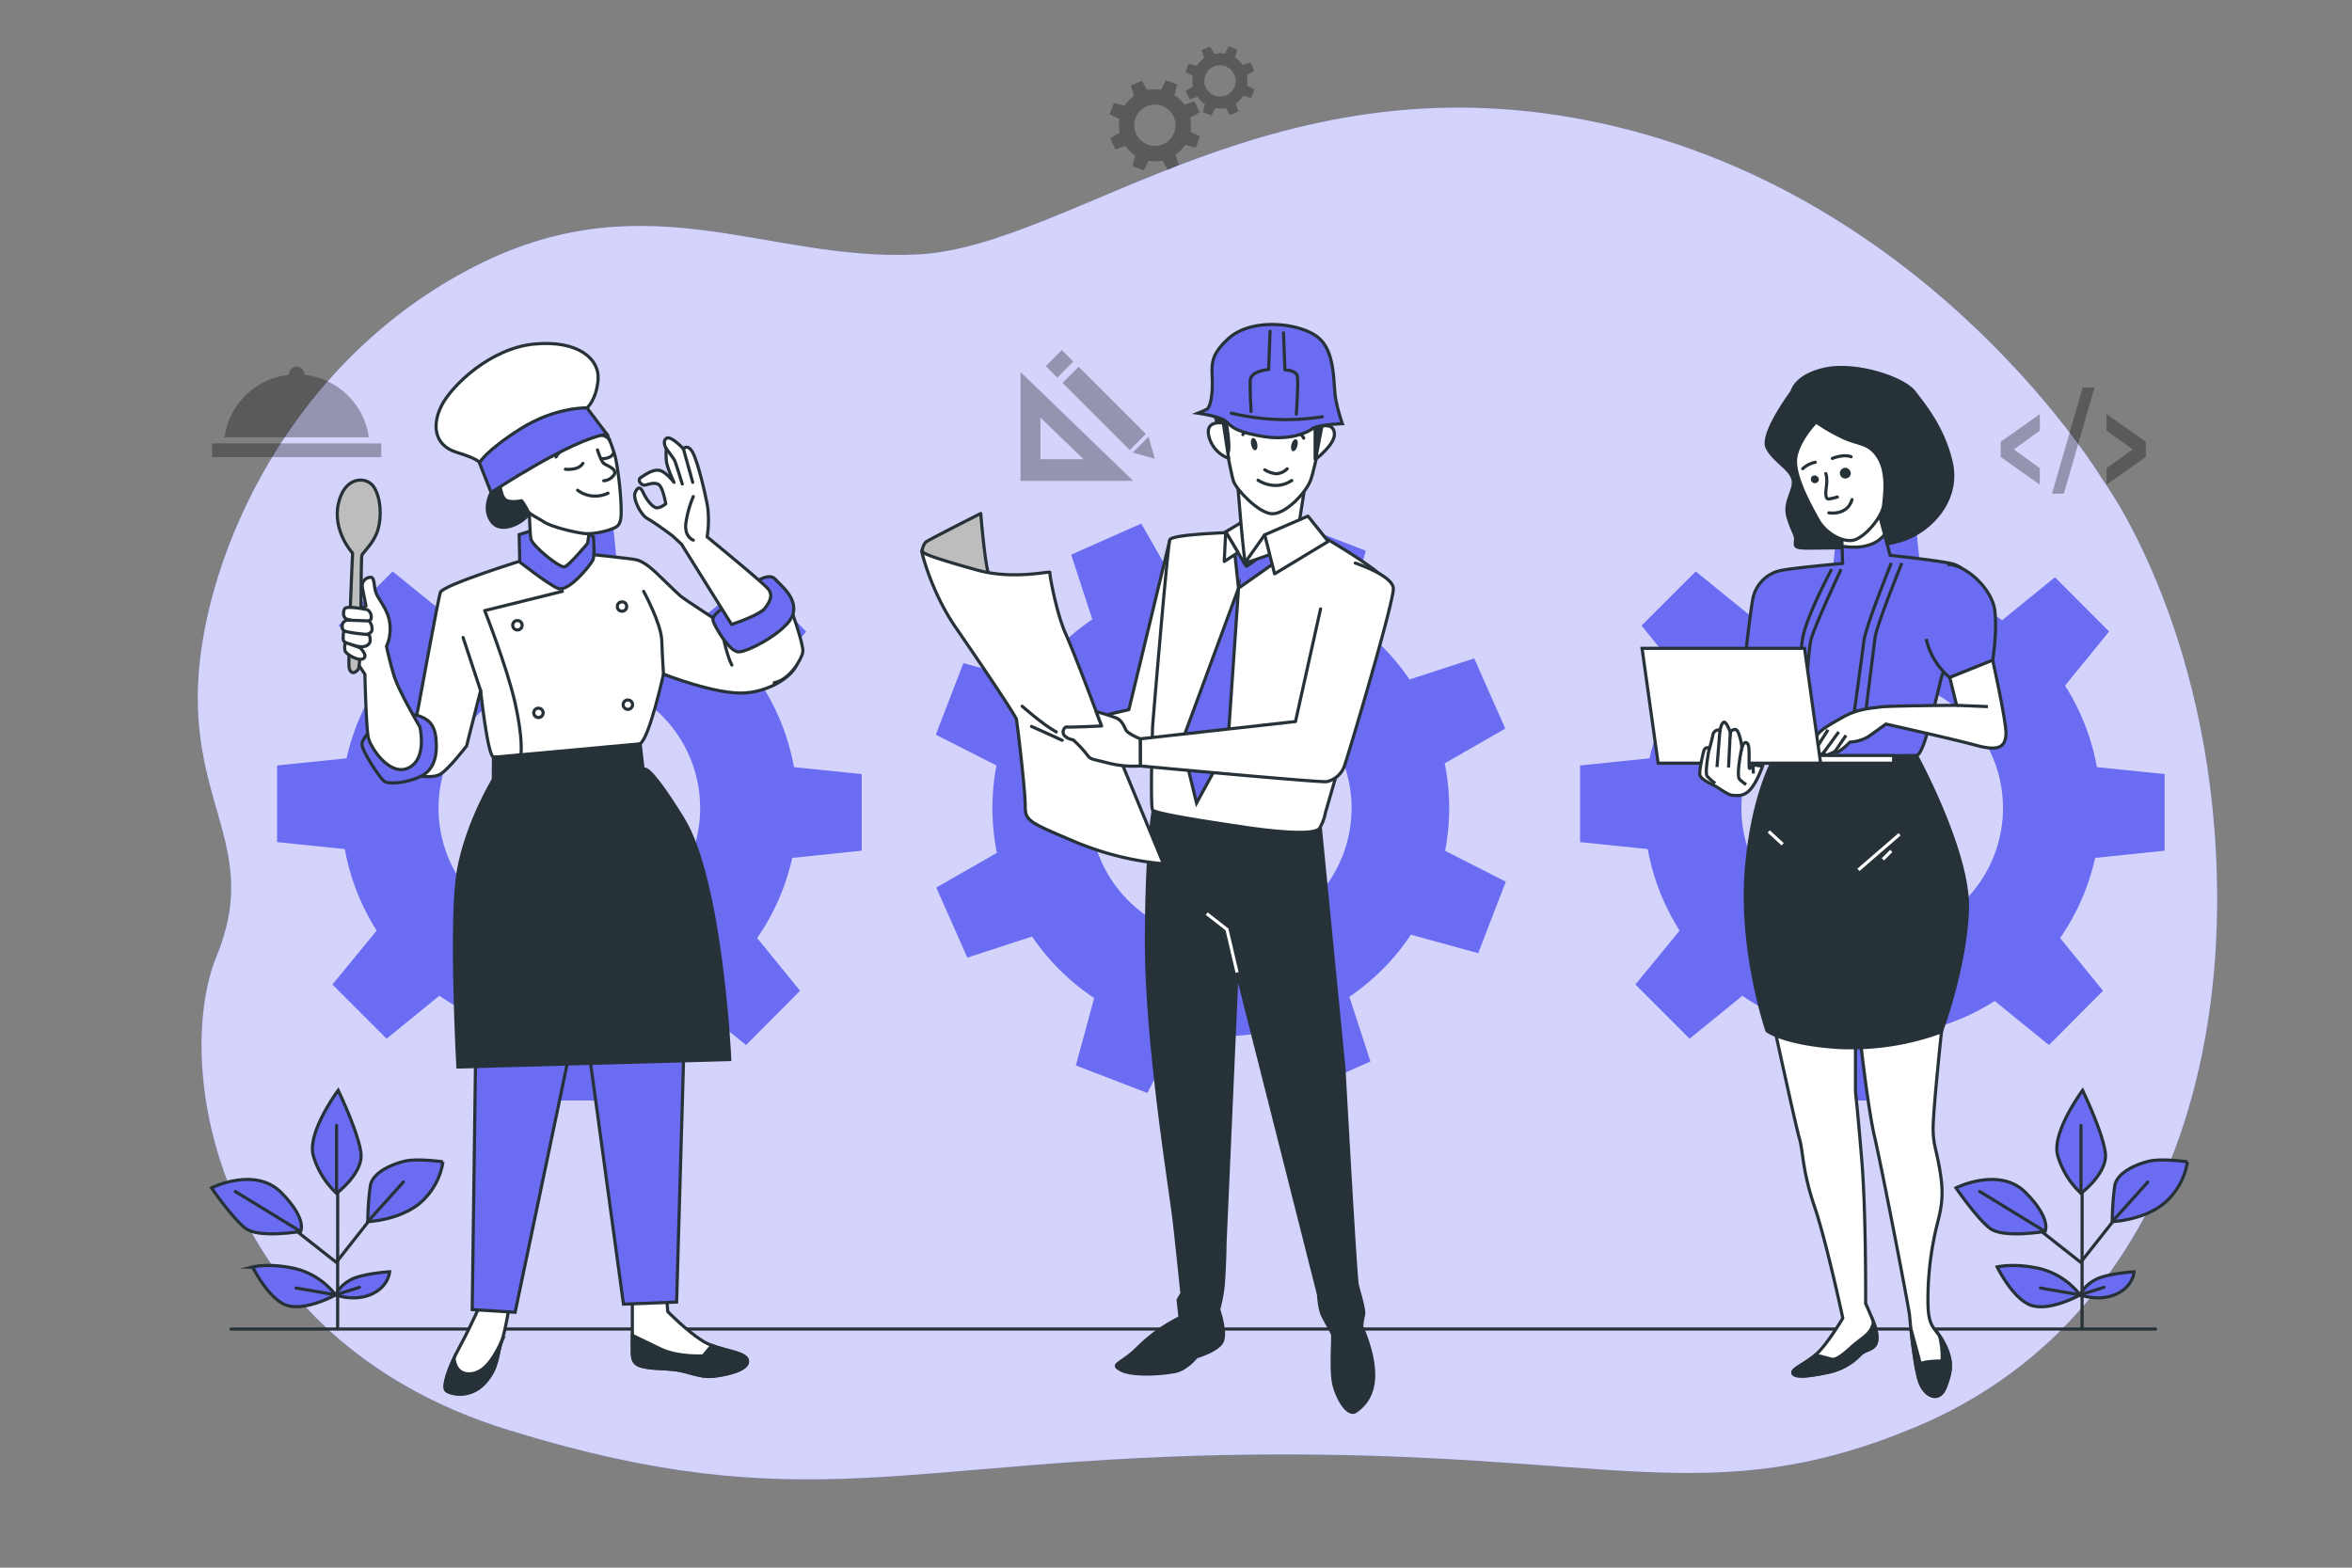 <svg xmlns="http://www.w3.org/2000/svg" viewBox="0 0 750 500"><rect x="0" y="0" width="750" height="500" fill="#808080" stroke="none"/><g id="freepik--background-simple--inject-76"><path d="M670.66,153.28S616.77,63.12,511.91,39.61,342.5,78.46,292.9,81.13s-88.69-25.85-146.5,6.49S64.08,181.7,63.1,219.91,82.7,271.85,69,305.17s-2,121.51,93.1,150.91,126.41,8.82,239.1,7.84,144.05,18.62,209.71-8.82,98-95.05,96-175.41S670.66,153.28,670.66,153.28Z" style="fill:#6A6CF1"></path><path d="M670.66,153.28S616.77,63.12,511.91,39.61,342.5,78.46,292.9,81.13s-88.69-25.85-146.5,6.49S64.08,181.7,63.1,219.91,82.7,271.85,69,305.17s-2,121.51,93.1,150.91,126.41,8.82,239.1,7.84,144.05,18.62,209.71-8.82,98-95.05,96-175.41S670.66,153.28,670.66,153.28Z" style="fill:#fff;opacity:0.7"></path></g><g id="freepik--Floor--inject-76"><line x1="73.68" y1="423.88" x2="687.34" y2="423.88" style="fill:none;stroke:#263238;stroke-linecap:round;stroke-linejoin:round"></line></g><g id="freepik--gears-4--inject-76"><g style="opacity:0.3"><path d="M381.3,47.11l1.35-3.61L379.58,42a11.67,11.67,0,0,0-.07-4.41l3-1.77-1.6-3.51-3.25,1.09a11.25,11.25,0,0,0-3.16-3.06l.89-3.4-3.62-1.35-1.52,3.07a11.22,11.22,0,0,0-4.4.07l-1.78-3-3.51,1.6,1.1,3.25a11.38,11.38,0,0,0-3.06,3.16l-3.4-.89-1.35,3.62L357,37.93a11.41,11.41,0,0,0,.06,4.4l-3,1.78,1.6,3.51,3.25-1.1A11.41,11.41,0,0,0,362,49.59L361.1,53l3.62,1.35,1.52-3.07a11.62,11.62,0,0,0,4.4-.07l1.78,3,3.51-1.6-1.1-3.25a11.42,11.42,0,0,0,3.07-3.16Zm-15.34-1a6.58,6.58,0,1,1,8.47-3.86A6.58,6.58,0,0,1,366,46.12Z"></path><path d="M399,31.25l1-2.77-2.35-1.17a8.87,8.87,0,0,0-.05-3.37L400,22.58l-1.23-2.7-2.48.84a8.89,8.89,0,0,0-2.43-2.34l.68-2.61-2.77-1-1.16,2.36a8.73,8.73,0,0,0-3.38.05l-1.36-2.32L383.17,16l.84,2.49A8.88,8.88,0,0,0,381.66,21l-2.61-.68L378,23l2.35,1.17a8.67,8.67,0,0,0,.06,3.37L378.1,29l1.23,2.69,2.49-.84a8.57,8.57,0,0,0,2.42,2.34l-.68,2.61,2.77,1,1.16-2.36a8.73,8.73,0,0,0,3.38,0l1.36,2.32,2.69-1.22L394.08,33a8.74,8.74,0,0,0,2.35-2.42Zm-11.76-.76a5,5,0,1,1,6.49-3A5,5,0,0,1,387.28,30.49Z"></path></g></g><g id="freepik--gear-3--inject-76"><path d="M690.24,271.32V246.88l-21.58-2.21a72.47,72.47,0,0,0-10.17-26l14.06-17.27-17.28-17.29-16.83,13.7a72.53,72.53,0,0,0-25.55-11.18l-2.27-22.15H586.18L584,186.1a72.45,72.45,0,0,0-26,10.16l-17.27-14-17.28,17.28,13.69,16.83A72.35,72.35,0,0,0,526,241.87l-22.15,2.27v24.44l21.58,2.22a72.42,72.42,0,0,0,10.17,26L521.5,314l17.28,17.28,16.83-13.7a72.53,72.53,0,0,0,25.55,11.18L583.43,351h24.44l2.22-21.59a72.27,72.27,0,0,0,26-10.16l17.27,14.06L670.61,316l-13.69-16.82a72.51,72.51,0,0,0,11.17-25.55ZM597,299.44a41.71,41.71,0,1,1,41.71-41.71A41.7,41.7,0,0,1,597,299.44Z" style="fill:#6A6CF1"></path></g><g id="freepik--gear-2--inject-76"><path d="M435.51,175.65l-22.81-8.8-9.83,19.35a72.27,72.27,0,0,0-27.89.14L363.92,167l-22.34,9.9,6.73,20.63a72.63,72.63,0,0,0-19.63,19.82l-21.48-5.85-8.79,22.81,19.34,9.83a72.41,72.41,0,0,0,.14,27.88l-19.33,11.06,9.91,22.35,20.63-6.73a72.41,72.41,0,0,0,19.81,19.62l-5.84,21.49,22.8,8.79,9.83-19.34a72.46,72.46,0,0,0,27.89-.15l11.06,19.34L437,338.55l-6.72-20.63a72.31,72.31,0,0,0,19.62-19.82L471.37,304l8.8-22.8-19.35-9.84a72.22,72.22,0,0,0-.14-27.88L480,232.37,470.1,210l-20.63,6.72a72.41,72.41,0,0,0-19.81-19.62Zm-7.31,97.09a41.71,41.71,0,1,1-23.91-53.92A41.72,41.72,0,0,1,428.2,272.74Z" style="fill:#6A6CF1"></path></g><g id="freepik--gear-1--inject-76"><path d="M274.77,271.32V246.88l-21.59-2.21a72.47,72.47,0,0,0-10.17-26l14.06-17.27-17.28-17.29L223,197.84a72.37,72.37,0,0,0-25.55-11.18l-2.27-22.15H170.7l-2.22,21.59a72.41,72.41,0,0,0-26,10.16l-17.28-14L108,199.49l13.7,16.83a72.37,72.37,0,0,0-11.18,25.55l-22.15,2.27v24.44l21.59,2.22a72.22,72.22,0,0,0,10.16,26L106,314l17.28,17.28,16.83-13.7a72.53,72.53,0,0,0,25.55,11.18L168,351H192.4l2.21-21.59a72.27,72.27,0,0,0,26-10.16l17.27,14.06L255.13,316l-13.69-16.82a72.53,72.53,0,0,0,11.18-25.55Zm-93.22,28.12a41.71,41.71,0,1,1,41.71-41.71A41.7,41.7,0,0,1,181.55,299.44Z" style="fill:#6A6CF1"></path></g><g id="freepik--icon-3--inject-76"><g style="opacity:0.3"><path d="M650.41,154.55,638,145.77v-4.89l12.46-8.78v5.23l-8.28,6,8.28,6Z"></path><path d="M654.34,157.44l9.79-33.87h3.76l-9.78,33.87Z"></path><path d="M671.74,154.55v-5.22l8.36-6-8.36-6V132.1l12.5,8.78v4.89Z"></path></g></g><g id="freepik--icon-2--inject-76"><path d="M325.42,118.65v34.72h35.94Zm6.35,14.54,13.74,13.27H331.77Z" style="opacity:0.3"></path><g style="opacity:0.3"><rect x="348.48" y="115.12" width="7.24" height="30.29" transform="translate(11.02 287.12) rotate(-45)"></rect><rect x="334.25" y="113.44" width="7.24" height="5.19" transform="translate(16.91 272.9) rotate(-45)"></rect><polygon points="368.24 146.33 366.24 139.3 361.2 144.34 368.24 146.33"></polygon></g></g><g id="freepik--icon-1--inject-76"><g style="opacity:0.3"><rect x="67.65" y="141.42" width="53.92" height="4.39"></rect><path d="M97.05,119.56s0-.09,0-.14a2.45,2.45,0,0,0-4.9,0,.68.68,0,0,0,0,.14,23.2,23.2,0,0,0-20.55,19.92h46A23.18,23.18,0,0,0,97.05,119.56Z"></path></g></g><g id="freepik--Plants--inject-76"><line x1="663.92" y1="423.82" x2="663.95" y2="372.77" style="fill:none;stroke:#263238;stroke-linecap:round;stroke-linejoin:round"></line><polyline points="641.01 384.9 663.49 402.61 679.24 382.63" style="fill:none;stroke:#263238;stroke-linecap:round;stroke-linejoin:round"></polyline><path d="M663.58,380.59a26.67,26.67,0,0,1-7.42-12c-2.06-7.4,7.94-20.84,7.94-20.84s6.57,13.65,7.26,20.09S663.58,380.59,663.58,380.59Z" style="fill:#6A6CF1;stroke:#263238;stroke-linecap:round;stroke-miterlimit:10"></path><path d="M673.55,389.62a87.6,87.6,0,0,1,.81-11.5c.77-4.11,6.59-6.71,10.81-7.74s12.35.18,12.35.18a21.85,21.85,0,0,1-7.58,13.36C683.26,389.26,673.55,389.62,673.55,389.62Z" style="fill:#6A6CF1;stroke:#263238;stroke-linecap:round;stroke-miterlimit:10"></path><path d="M652.11,392.76s2.24-3.89-6.15-12.38-22.25-1.51-22.25-1.51,6.69,9.75,10.89,12.94S652.11,392.76,652.11,392.76Z" style="fill:#6A6CF1;stroke:#263238;stroke-linecap:round;stroke-miterlimit:10"></path><path d="M663.28,413a23.21,23.21,0,0,0-12.93-8.41c-8.32-1.85-13.5-.51-13.5-.51s5.31,10.91,11.42,12.42S663.28,413,663.28,413Z" style="fill:#6A6CF1;stroke:#263238;stroke-linecap:round;stroke-miterlimit:10"></path><path d="M663.28,413a11.07,11.07,0,0,1,4.46-4.61c3.5-2.2,12.78-2.77,12.78-2.77s-.23,4.64-5.74,7.14S663.28,413,663.28,413Z" style="fill:#6A6CF1;stroke:#263238;stroke-linecap:round;stroke-miterlimit:10"></path><line x1="652.11" y1="392.76" x2="631.29" y2="380.02" style="fill:none;stroke:#263238;stroke-linecap:round;stroke-miterlimit:10"></line><line x1="663.58" y1="380.59" x2="663.58" y2="358.93" style="fill:none;stroke:#263238;stroke-linecap:round;stroke-miterlimit:10"></line><line x1="673.55" y1="389.62" x2="684.88" y2="377.01" style="fill:none;stroke:#263238;stroke-linecap:round;stroke-miterlimit:10"></line><polyline points="650.66 410.8 663.28 412.99 670.89 410.58" style="fill:none;stroke:#263238;stroke-linecap:round;stroke-miterlimit:10"></polyline><line x1="107.66" y1="423.82" x2="107.69" y2="372.77" style="fill:none;stroke:#263238;stroke-linecap:round;stroke-linejoin:round"></line><polyline points="84.74 384.9 107.23 402.61 122.97 382.63" style="fill:none;stroke:#263238;stroke-linecap:round;stroke-linejoin:round"></polyline><path d="M107.32,380.59a26.67,26.67,0,0,1-7.42-12c-2.06-7.4,7.94-20.84,7.94-20.84s6.56,13.65,7.26,20.09S107.32,380.59,107.32,380.59Z" style="fill:#6A6CF1;stroke:#263238;stroke-linecap:round;stroke-miterlimit:10"></path><path d="M117.29,389.62a85.78,85.78,0,0,1,.81-11.5c.76-4.11,6.58-6.71,10.81-7.74s12.34.18,12.34.18a21.8,21.8,0,0,1-7.57,13.36C127,389.26,117.29,389.62,117.29,389.62Z" style="fill:#6A6CF1;stroke:#263238;stroke-linecap:round;stroke-miterlimit:10"></path><path d="M95.85,392.76s2.24-3.89-6.15-12.38-22.26-1.51-22.26-1.51,6.7,9.75,10.9,12.94S95.85,392.76,95.85,392.76Z" style="fill:#6A6CF1;stroke:#263238;stroke-linecap:round;stroke-miterlimit:10"></path><path d="M107,413a23.26,23.26,0,0,0-12.93-8.41c-8.33-1.85-13.51-.51-13.51-.51S85.9,415,92,416.48,107,413,107,413Z" style="fill:#6A6CF1;stroke:#263238;stroke-linecap:round;stroke-miterlimit:10"></path><path d="M107,413a11.07,11.07,0,0,1,4.46-4.61c3.49-2.2,12.78-2.77,12.78-2.77s-.24,4.64-5.74,7.14S107,413,107,413Z" style="fill:#6A6CF1;stroke:#263238;stroke-linecap:round;stroke-miterlimit:10"></path><line x1="95.85" y1="392.76" x2="75.03" y2="380.02" style="fill:none;stroke:#263238;stroke-linecap:round;stroke-miterlimit:10"></line><line x1="107.32" y1="380.59" x2="107.32" y2="358.93" style="fill:none;stroke:#263238;stroke-linecap:round;stroke-miterlimit:10"></line><line x1="117.29" y1="389.62" x2="128.61" y2="377.01" style="fill:none;stroke:#263238;stroke-linecap:round;stroke-miterlimit:10"></line><polyline points="94.39 410.8 107.02 412.99 114.62 410.58" style="fill:none;stroke:#263238;stroke-linecap:round;stroke-miterlimit:10"></polyline></g><g id="freepik--character-3--inject-76"><path d="M571.43,124.89s-10.11,13.53-7.93,17.9,7.25,6.43,8.21,10-3.15,7-1.51,12.31,2.6,5.47,2.33,7.52-.14,2.32,7,2.18,21.6.41,29.94-3.69,15.17-13.12,12.71-23.78-8.47-18.05-11.89-22.42-18.46-9.3-28.16-7.25S571.43,124.89,571.43,124.89Z" style="fill:#263238;stroke:#263238;stroke-miterlimit:10"></path><path d="M565.07,324.33s7.46,34.45,8.71,38.72.88,10.12,4.79,21.66,9.06,35.7,9.06,35.7-5,8.53-8.7,11.72-8,4.62-7.11,6,5.86.71,11.55-.53a19.46,19.46,0,0,0,9.94-5.69c1.6-1.42,3.2-1.24,4.44-2.66s.89-4.44-.35-7.64-2.49-5.86-2.49-5.86.18-28.77-1.24-45.82-2-21.66-2-21.66V330.19Z" style="fill:#fff;stroke:#263238;stroke-miterlimit:10"></path><path d="M589.76,430.18c-4.26,3.91-5.51,3.37-5.51,3.37l-5.32-1.42c-3.73,3.2-8,4.62-7.11,6s5.86.71,11.55-.53a19.46,19.46,0,0,0,9.94-5.69c1.6-1.42,3.2-1.24,4.44-2.66s.89-4.44-.35-7.64C596.69,425.74,594,426.27,589.76,430.18Z" style="fill:#263238;stroke:#263238;stroke-miterlimit:10"></path><path d="M593.13,330.9s2.49,22.56,4.62,31.61,11,54.7,11.19,57.19,1.42,15.1,3,20.42,6.39,7.46,8.35,2.31,2.48-8.17-.36-13.85-5.15-4.44-5.15-13.67a98.85,98.85,0,0,1,2-20.25c1.07-5.86,3.38-10.3,2.14-19.18s-2.49-9.77-2.49-15.63,2.66-30.73,2.66-30.73l-.35-5.15S600.24,330.72,593.13,330.9Z" style="fill:#fff;stroke:#263238;stroke-miterlimit:10"></path><path d="M620,428.58a20.89,20.89,0,0,0-1.48-2.51c.12.63.25,1.33.42,2.16a27.44,27.44,0,0,1,.35,5.86c-5.68,0-6.92.88-6.92.88l-3-11.08c.52,4.89,1.48,12.42,2.62,16.23,1.6,5.33,6.39,7.46,8.35,2.31S622.79,434.26,620,428.58Z" style="fill:#263238;stroke:#263238;stroke-miterlimit:10"></path><path d="M567,239.61s-8,11.55-10.13,37.66,6.58,51.5,6.58,51.5,5.5,4.26,23.08,5.33a83,83,0,0,0,32.5-5s7.82-20.95,8.35-39.25-16.52-49.37-16.52-49.37Z" style="fill:#263238;stroke:#263238;stroke-miterlimit:10"></path><path d="M587.29,171.09l.28,8.62s-15.18,1.36-19.42,2.18a11.45,11.45,0,0,0-9.29,9.57c-1,5.61-2.74,21.74-2.74,22.7s-2.19,14.63-2.19,14.63l13.68,2.05s-1.92,8.75-.55,10.25,37.73-.14,41.29-.14,3.28.41,4.78-2.87,6-22.28,6-22.28,8.33-19.69,8.75-26.52-2.19-8.34-4.79-9.3-20.37-2.87-20.37-2.87l-3.55-13.26S589.34,170.68,587.29,171.09Z" style="fill:#6A6CF1;stroke:#263238;stroke-miterlimit:10"></path><path d="M584.08,181.54s-8,14.74-9.24,22-.89,20.25-.89,20.25" style="fill:none;stroke:#263238;stroke-miterlimit:10"></path><path d="M587.1,181.54s-9.06,19.18-9.77,23.09-2.13,23.8-2.13,23.8" style="fill:none;stroke:#263238;stroke-miterlimit:10"></path><path d="M603.08,179.59s-8.17,20.24-8.7,24.68-4.27,31.26-4.27,31.26" style="fill:none;stroke:#263238;stroke-miterlimit:10"></path><path d="M606.45,179.59s-8,19.71-8.52,23.62S594.2,233,594.2,233" style="fill:none;stroke:#263238;stroke-miterlimit:10"></path><path d="M587.39,174.22c3.26.53,10,.92,13.57-3.76l-1.77-6.61s-9.85,6.83-11.9,7.24Z" style="fill:#fff;stroke:#263238;stroke-miterlimit:10"></path><path d="M579.09,134.59s-5.47,5.61-6.43,11.21,4.65,15.59,7.11,20,8.34,7.66,11.9,6.29,8.61-7.38,9-11.21,1.23-10.66-1.91-15.31-6.16-3.56-11.62-6.29A60.12,60.12,0,0,1,579.09,134.59Z" style="fill:#fff;stroke:#263238;stroke-linecap:round;stroke-linejoin:round"></path><path d="M582.2,151.05s.59,1.23.18,4.23,0,3.87.72,3.87a17.69,17.69,0,0,0,2.79-.63" style="fill:none;stroke:#263238;stroke-linecap:round;stroke-linejoin:round"></path><path d="M583.19,163.57s5.88,1,7.38-4.23" style="fill:none;stroke:#263238;stroke-linecap:round;stroke-linejoin:round"></path><path d="M574.85,149.49a8.26,8.26,0,0,1,4-2.05" style="fill:none;stroke:#263238;stroke-linecap:round;stroke-linejoin:round"></path><path d="M584.28,146.21s3.56-1.5,6-.54" style="fill:none;stroke:#263238;stroke-linecap:round;stroke-linejoin:round"></path><path d="M580,152.75a1.28,1.28,0,1,1-1.74-1.1A1.49,1.49,0,0,1,580,152.75Z" style="fill:#263238"></path><path d="M590,150.29a1.49,1.49,0,0,1-.57,2,1.71,1.71,0,1,1,.57-2Z" style="fill:#263238"></path><path d="M620.92,180c5.88,0,14.36,7.79,15.18,14.76s-.69,15.86-.69,15.86l-13.67,5.47a22.24,22.24,0,0,1-7.52-12.3" style="fill:#6A6CF1;stroke:#263238;stroke-miterlimit:10"></path><path d="M621.74,216.07l2.19,8.89s-22,.13-24.47.54-6.84.41-11.89,3.29-7.52,4.1-9.16,7.24-2.19,4.24-1.37,4.38a2.13,2.13,0,0,0,1.5-.41s.41,1.23,1.37.95a4.19,4.19,0,0,0,1.64-.95s.14,1.09,1.37.68a13.14,13.14,0,0,0,2.18-1s-.13.69,1.23,0a18.85,18.85,0,0,0,3.56-3,12.84,12.84,0,0,0,5.74-1.65c2.19-1.5,5.74-4.1,5.74-4.1s21.47,4.79,29,6.84,9,0,9.29-3.42-4.24-23.79-4.24-23.79Z" style="fill:#fff;stroke:#263238;stroke-miterlimit:10"></path><line x1="623.93" y1="224.96" x2="633.91" y2="225.37" style="fill:none;stroke:#263238;stroke-miterlimit:10"></line><line x1="588.66" y1="234.53" x2="585.1" y2="239.72" style="fill:none;stroke:#263238;stroke-miterlimit:10"></line><line x1="586.33" y1="233.43" x2="581.55" y2="240" style="fill:none;stroke:#263238;stroke-miterlimit:10"></line><path d="M582.92,232.75s-3.83,5.88-4.38,7.25" style="fill:none;stroke:#263238;stroke-miterlimit:10"></path><rect x="579.91" y="240.95" width="23.92" height="2.46" style="fill:#fff;stroke:#263238;stroke-miterlimit:10"></rect><polygon points="580.56 243.41 528.74 243.41 523.62 206.78 575.43 206.78 580.56 243.41" style="fill:#fff;stroke:#263238;stroke-miterlimit:10"></polygon><path d="M543.27,239.59s-1.5,6-1.23,7.52,3.83,3,5.06,3.69,4.1,2.87,5.47,2.87,3.28.54,5.47-1.78,4-7.52,4-7.52l-3-.41s-1.13,1.54-1.22,1c-.25-1.65.26-6.88-.55-7.79-1.1-1.23-1.78,1.23-1.78,1.23s-.82-5.88-2.19-5.75-1.5,1-1.5,1-1.37-3.83-2.19-3.28-1.09,2.46-1.09,2.46a1.94,1.94,0,0,0-2.33,1.64c-.41,2.05-1.09,4.24-1.09,4.24S543.82,237.81,543.27,239.59Z" style="fill:#fff;stroke:#263238;stroke-miterlimit:10"></path><path d="M545.05,238.63s-1.51,7.79-.69,8.89a13.94,13.94,0,0,0,2.6,2.32" style="fill:none;stroke:#263238;stroke-miterlimit:10"></path><line x1="548.47" y1="232.75" x2="547.51" y2="244.64" style="fill:none;stroke:#263238;stroke-miterlimit:10"></line><line x1="551.75" y1="233.57" x2="551.2" y2="244.78" style="fill:none;stroke:#263238;stroke-miterlimit:10"></line><path d="M555.44,238.36s-1.92,9.16-.69,10.25a20.86,20.86,0,0,0,2.06,1.64" style="fill:none;stroke:#263238;stroke-miterlimit:10"></path><line x1="558.99" y1="243.96" x2="559.13" y2="246.7" style="fill:none;stroke:#263238;stroke-miterlimit:10"></line><line x1="605.74" y1="266.08" x2="592.6" y2="277.44" style="fill:none;stroke:#fff;stroke-miterlimit:10"></line><line x1="603.08" y1="271.4" x2="600.42" y2="274.07" style="fill:none;stroke:#fff;stroke-miterlimit:10"></line><line x1="564.01" y1="265.19" x2="568.45" y2="269.27" style="fill:none;stroke:#fff;stroke-miterlimit:10"></line></g><g id="freepik--character-2--inject-76"><polygon points="373.05 172.15 359.97 226.34 338.7 231.23 341.54 240.84 369.58 242.26 377.46 180.97 373.05 172.15" style="fill:#fff;stroke:#263238;stroke-linecap:round;stroke-linejoin:round"></polygon><path d="M368,257.05s-2.42,11.1-2.42,43.62,7.67,78.37,8.88,89.07,2.43,22.82,2.43,22.82l-1.22,2,.61,5.66a51.52,51.52,0,0,0-13.13,9.29c-5.45,5.65-9.49,5.45-5.65,7.47s13.73,1.21,17.37.41,6.66-4.65,6.66-4.65,7.07-2,8.28-5.05-1.21-10.1-1.21-10.1a43.86,43.86,0,0,0,1.62-10.1c.4-6.46.4-10.7.4-10.7l3.84-86.65,26,102.81s.2,4.24,1.21,6.46,3,5.25,3.24,6.26-.61,11.31.4,15.76,4.44,10.5,7.07,8.68,5.86-5.25,5.65-12.32-3.83-14.74-3.83-14.74a30.65,30.65,0,0,1,.6-3.64c.41-1.62-1.41-7.07-2-9.69s-4.24-68.88-4.24-68.88l-8.08-82.4-50.69-6.06Z" style="fill:#263238;stroke:#263238;stroke-miterlimit:10"></path><polyline points="394.48 310.16 391.25 296.43 384.78 291.38" style="fill:none;stroke:#fff;stroke-miterlimit:10"></polyline><path d="M398.88,169.63s-25.05.47-25.83,2.52-5.52,59.55-5.52,59.55-.79,25.37,0,26.63,20.8,4.25,30.57,5.67,21.26,2.36,22.68.16a15.36,15.36,0,0,0,1.89-5.05s20.48-70,19.7-73.26-21-15-21-15Z" style="fill:#fff;stroke:#263238;stroke-linecap:round;stroke-linejoin:round"></path><polygon points="393.68 175.93 394.94 187.59 407.71 178.61 407.23 173.88 395.26 172.46 393.68 175.93" style="fill:#6A6CF1;stroke:#263238;stroke-miterlimit:10"></polygon><polygon points="394.94 187.59 376.83 236.74 381.55 256.12 391.48 238 394.94 187.59" style="fill:#6A6CF1;stroke:#263238;stroke-miterlimit:10"></polygon><polygon points="399.2 164.59 390.85 169.63 396.83 179.71 399.2 164.59" style="fill:#fff;stroke:#263238;stroke-linecap:round;stroke-linejoin:round"></polygon><polygon points="390.85 169.63 390.38 179.08 394.79 176.24 390.85 169.63" style="fill:#fff;stroke:#263238;stroke-linecap:round;stroke-linejoin:round"></polygon><path d="M394.61,153.47s2,26.61,2.77,27.1,16.9-13.83,16.9-13.83l1.93-12.32s-3,2.72-9,4S394.61,153.47,394.61,153.47Z" style="fill:#fff;stroke:#263238;stroke-linecap:round;stroke-linejoin:round"></path><polygon points="403.29 170.57 396.83 179.71 406.29 176.4 403.29 170.57" style="fill:#fff;stroke:#263238;stroke-linecap:round;stroke-linejoin:round"></polygon><polygon points="403.29 170.57 406.44 183.02 423.54 172.68 417.08 164.61 403.29 170.57" style="fill:#fff;stroke:#263238;stroke-linecap:round;stroke-linejoin:round"></polygon><path d="M421.1,194.2l-8,35.93-49.47,5.51v8.66s57.35,5.36,59.4,5a7.72,7.72,0,0,0,5.67-5c1.1-3,15.91-52.62,15.6-56.71s-12.13-8-12.13-8" style="fill:#fff;stroke:#263238;stroke-linecap:round;stroke-linejoin:round"></path><path d="M294,175.77s.31-2.2,1.41-3,17.33-9,17.33-9,1.26,16.07,2.68,20a39,39,0,0,0,2.05,5s-13.23-4.89-17.64-8S294,175.77,294,175.77Z" style="fill:#bdbdbd;stroke:#263238;stroke-linecap:round;stroke-linejoin:round"></path><path d="M349.57,227s-6.93-18.59-9.77-24.89-5.2-18.9-5-19.53-11.5,2.52-23.32-.79-17-5-17.48-6,2.67,12.61,10.71,24.26,19.06,28.05,19.38,29.31,2.83,22.68,2.83,27.57.95,5.2,15.76,11.5A94.9,94.9,0,0,0,371,275.5l-13.24-32-6.46-12Z" style="fill:#fff;stroke:#263238;stroke-linecap:round;stroke-linejoin:round"></path><path d="M325.94,225.24s6.77,6,10.87,8.19" style="fill:none;stroke:#263238;stroke-linecap:round;stroke-linejoin:round"></path><path d="M328.93,231.7s6.46,2.84,9.77,4.41" style="fill:none;stroke:#263238;stroke-linecap:round;stroke-linejoin:round"></path><path d="M363.59,235.64s-3.94-1.58-4.57-2.84-1.26-3-3-3.78a63.79,63.79,0,0,0-6.46-2.05l1.73,4.57s-10.08.48-11,.32-1.9,1.73-.79,2.83a4.67,4.67,0,0,0,2.68,1.26,36.61,36.61,0,0,1,4.56,4.89c1.11,1.42,1.11,1.1,6.62,2.52a32.47,32.47,0,0,0,10.24.94Z" style="fill:#fff;stroke:#263238;stroke-linecap:round;stroke-linejoin:round"></path><path d="M389.14,132.66s3.29,18.12,4.18,20.78,7.79,10,12.08,10.41,11.19-6.71,12.64-11,4.59-20.61,4.59-20.61l-33.51-2.06Z" style="fill:#fff;stroke:#263238;stroke-linecap:round;stroke-linejoin:round"></path><path d="M387.3,132l3.52,12.91c2.24.84.15-10.41.15-10.41l28.39,1.41v8.64l5.1-11.72-35.34-2.65Z" style="fill:#263238;stroke:#263238;stroke-miterlimit:10"></path><path d="M403.31,149.84a8.52,8.52,0,0,0,3.62,1.26,5.37,5.37,0,0,0,3.53-1.58" style="fill:none;stroke:#263238;stroke-linecap:round;stroke-linejoin:round"></path><path d="M401.15,153.15s5.29,3.72,10.77.1" style="fill:none;stroke:#263238;stroke-linecap:round;stroke-linejoin:round"></path><path d="M400.89,141.45c.22,1.07,0,2-.57,2.13s-1.14-.66-1.36-1.73,0-2,.56-2.13S400.66,140.39,400.89,141.45Z" style="fill:#263238"></path><path d="M413.7,142.25c-.27,1.05-.93,1.79-1.45,1.65s-.73-1.11-.45-2.16.93-1.79,1.46-1.65S414,141.19,413.7,142.25Z" style="fill:#263238"></path><path d="M396.33,138.62s.94-2.45,5.4-1.13" style="fill:none;stroke:#263238;stroke-linecap:round;stroke-linejoin:round"></path><path d="M411,138a3.57,3.57,0,0,1,4.72,1.75" style="fill:none;stroke:#263238;stroke-linecap:round;stroke-linejoin:round"></path><path d="M390.09,134.94s-6-1.16-4.57,4.33a10,10,0,0,0,6.27,6.9Z" style="fill:#fff;stroke:#263238;stroke-linecap:round;stroke-linejoin:round"></path><path d="M421.52,135.93s3.79-1.11,4,2.37-6,8.18-6,8.18Z" style="fill:#fff;stroke:#263238;stroke-linecap:round;stroke-linejoin:round"></path><path d="M382,131.78s7.2,1,9,2.68,3.11,3.27,11.56,4.71,14.17-1.11,15.93-2.44,9.57-1.6,9.57-1.6a51,51,0,0,1-2.15-8c-.83-4.53.09-14.9-5.61-19.52s-21.2-6.47-28.66.45c-5.85,5.43-5.18,8.14-5.06,13.3s-.74,8.66-1.81,9.2S382,131.78,382,131.78Z" style="fill:#6A6CF1;stroke:#263238;stroke-miterlimit:10"></path><path d="M405,105.67l-.47,12.19s-5.64.34-5.84,3.4.25,10,.25,10" style="fill:none;stroke:#263238;stroke-linecap:round;stroke-linejoin:round"></path><path d="M392.65,131.76a74,74,0,0,0,29,1.16" style="fill:none;stroke:#263238;stroke-linecap:round;stroke-linejoin:round"></path><path d="M413.37,132.12s.72-10.22.32-12.15-3.95-2-3.95-2l-.46-11.82" style="fill:none;stroke:#263238;stroke-linecap:round;stroke-linejoin:round"></path></g><g id="freepik--character-1--inject-76"><path d="M167.79,178.35s-26.65,8.2-27.39,10.62-7.08,37.09-7.08,37.09l-1.87,8s.75,11.92.75,12.67,5.59,1.68,8.2.19,8.38-9,8.38-9l4.48-17.7s2.23,20.87,4.1,21.24,43.79-2.42,46.77-4.28,7.45-22.18,7.45-22.18,17,6.71,26.09,6,16.4-6.33,16.77-10.43-9.32-12.49-9.32-12.49l-13.6,1.68s-13-8.38-14.54-9.69-5.59-5.4-8-7.64-4.47-3.54-6.15-3.91-15.65-1.87-16.4-1.87S167.79,178.35,167.79,178.35Z" style="fill:#fff;stroke:#263238;stroke-linecap:round;stroke-linejoin:round"></path><line x1="153.26" y1="220.28" x2="147.67" y2="203.32" style="fill:none;stroke:#263238;stroke-linecap:round;stroke-linejoin:round"></line><path d="M179.34,188.6l-24.78,6.15s7.08,17.89,9.69,29.44,1.86,16.4,1.86,16.4" style="fill:none;stroke:#263238;stroke-linecap:round;stroke-linejoin:round"></path><path d="M211.58,215.06s-.37-5.4-.56-10.81-5.78-15.65-5.78-15.65" style="fill:none;stroke:#263238;stroke-linecap:round;stroke-linejoin:round"></path><path d="M166.49,199.41a1.5,1.5,0,1,1-1.49-1.49A1.49,1.49,0,0,1,166.49,199.41Z" style="fill:none;stroke:#263238;stroke-linecap:round;stroke-linejoin:round"></path><path d="M173.19,227.36a1.49,1.49,0,1,1-1.49-1.49A1.49,1.49,0,0,1,173.19,227.36Z" style="fill:none;stroke:#263238;stroke-linecap:round;stroke-linejoin:round"></path><path d="M201.7,224.75a1.49,1.49,0,1,1-1.49-1.49A1.49,1.49,0,0,1,201.7,224.75Z" style="fill:none;stroke:#263238;stroke-linecap:round;stroke-linejoin:round"></path><circle cx="198.35" cy="193.45" r="1.49" style="fill:none;stroke:#263238;stroke-linecap:round;stroke-linejoin:round"></circle><path d="M170.4,169l-4.85,1.5.19,8.75s8.76,6.9,12.11,8.39,10.44-7.45,11.18-8.95.19-7.45.19-7.45-2.05-1.86-8.76-2.79S170.4,169,170.4,169Z" style="fill:#6A6CF1;stroke:#263238;stroke-miterlimit:10"></path><path d="M168.72,160.46s.19,9.13.56,11.37,9.32,9.5,10.81,8.94,7.27-7.45,7.27-7.45l.93-6.15Z" style="fill:#fff;stroke:#263238;stroke-linecap:round;stroke-linejoin:round"></path><path d="M119.34,231.83s-3.73,3.36-3.91,5.41,5.59,10.8,7.08,11.92,7.27.56,11.55-1.49,5.41-6.33,5-11.74-3-6.71-5.59-7.64-6,.56-7.08.93S119.34,231.83,119.34,231.83Z" style="fill:#6A6CF1;stroke:#263238;stroke-miterlimit:10"></path><path d="M133.88,231.83s-6.71-11.37-8.2-16.21-2.43-9.5-2.43-9.5a13.45,13.45,0,0,0,1.12-6.53c-.18-4.1-2.79-7.26-4.1-9.69s-.56-6-2.23-5.77a2.75,2.75,0,0,0-2.43,3.54c.38,2.05,1.12,5.59,1.12,5.59s-3.54,1.86-4.1,3.54-1.86,9.69-.56,11.74,4.29,6.52,4.29,6.52.37,17.14,1.12,20.31,6.89,12.49,12.86,9.51S133.88,231.83,133.88,231.83Z" style="fill:#fff;stroke:#263238;stroke-linecap:round;stroke-linejoin:round"></path><path d="M112.44,176.42s-1.66,35.17-1.06,36.84,1.66,1.66,2.85.23.71-35.52,1.18-36.47,3.93-4,5.11-8.08,1-9.75-1.18-13.43-9.39-3.92-11.41,5S112.44,176.42,112.44,176.42Z" style="fill:#bdbdbd;stroke:#263238;stroke-linecap:round;stroke-linejoin:round"></path><path d="M117.2,194.48s-6.89-1.54-7.37-.24-.36,2.38.36,3,6.18,1.42,7.48.83S118.39,195.2,117.2,194.48Z" style="fill:#fff;stroke:#263238;stroke-linecap:round;stroke-linejoin:round"></path><path d="M111.26,197.81a1.88,1.88,0,0,0-2.14,2c0,2.26,2.49,2.14,4.51,2.49s4.76.24,5-1.42a3.62,3.62,0,0,0-1-2.85Z" style="fill:#fff;stroke:#263238;stroke-linecap:round;stroke-linejoin:round"></path><path d="M109.71,201.14a7.59,7.59,0,0,0-.24,2.85c.24,1.19,1.31,1.31,3.93,2s4,0,4.51-1.07a3.42,3.42,0,0,0-.24-2.5S110.66,201.85,109.71,201.14Z" style="fill:#fff;stroke:#263238;stroke-linecap:round;stroke-linejoin:round"></path><path d="M110.19,204.94a4.45,4.45,0,0,0-.12,2.73c.47,1.07,4.28,3.33,5.82,2.38s-1.07-3.45-1.07-3.45Z" style="fill:#fff;stroke:#263238;stroke-linecap:round;stroke-linejoin:round"></path><path d="M246.88,217.74c4.92-.88,8.78-7.55,9.13-9.83S251.8,193,251.8,193L230.73,203.7s1.23,5.79,2.64,8.42" style="fill:#fff;stroke:#263238;stroke-linecap:round;stroke-linejoin:round"></path><path d="M231.79,193.16s-5.1,2.81-4.39,4.92,5.09,9.48,7.9,9.83,16-6.67,17.55-11.94-4-9.3-5.62-11.23-5.44,0-7.37,1.75S231.79,193.16,231.79,193.16Z" style="fill:#6A6CF1;stroke:#263238;stroke-miterlimit:10"></path><path d="M214.41,170.87s-5.62-4.21-7.9-5.44-4.74-6.5-4-8.25,1.58-2.28,2.63,0,2.81,4.39,4,4.74,3.16-1.23,3.16-1.23-.88-5.27-2.28-6.15-3.34,0-4.39.18-2.63-1.58-1.23-2.46,3.51-2.46,5.62-2.28,4.91,3.86,4.91,3.86-2.28-4.74-2.45-7a19.85,19.85,0,0,1,0-3.69s-1.41-2.28,0-3.33,5.44,3.33,5.44,3.33,1.4-1.75,3,1.23,4,13,4.74,17.38a34.06,34.06,0,0,1-.17,9.48S243.55,186,245,187.9s.7,3.68-1,6-10.71,5.26-10.71,5.26l-16-25.63Z" style="fill:#fff;stroke:#263238;stroke-linecap:round;stroke-linejoin:round"></path><path d="M221.08,172.27s-3.16-1.05-2.28-6a34,34,0,0,1,2.28-7.9" style="fill:none;stroke:#263238;stroke-linecap:round;stroke-linejoin:round"></path><line x1="217.92" y1="143.13" x2="220.9" y2="153.84" style="fill:none;stroke:#263238;stroke-linecap:round;stroke-linejoin:round"></line><path d="M212.48,143.13s2.28,3,2.63,3.69,2.46,7.55,2.46,7.55" style="fill:none;stroke:#263238;stroke-linecap:round;stroke-linejoin:round"></path><polygon points="157.35 241.52 157.31 248.63 205.11 245.81 204.13 237.24 157.35 241.52" style="fill:#263238;stroke:#263238;stroke-miterlimit:10"></polygon><path d="M153.4,415.5s-3,7-6.74,13.91-5.64,13-4.34,14.12,7.6,2.61,12.17-2.39,3.91-9.12,5.43-13.25S162.74,414,162.74,414Z" style="fill:#fff;stroke:#263238;stroke-linecap:round;stroke-linejoin:round"></path><path d="M150.58,438.1c-4.6.66-5.6-3-5.81-4.87-2.42,5.25-3.51,9.42-2.45,10.3,1.3,1.09,7.6,2.61,12.17-2.39s3.91-9.12,5.43-13.25c0-.05,0-.1.05-.14C158.49,430.89,155.44,437.41,150.58,438.1Z" style="fill:#263238;stroke:#263238;stroke-miterlimit:10"></path><path d="M201.64,413.76v15.65c0,3.26-.22,5.43,2.82,6.3s6.09.65,10.43,1.09,8.26,2.6,12.39,2.17,11.51-2,11.08-5-9.13-3-14.34-6.3-11.08-9.34-11.08-9.34-.44-5-.44-5.87S201.64,413.76,201.64,413.76Z" style="fill:#fff;stroke:#263238;stroke-linecap:round;stroke-linejoin:round"></path><path d="M227,429.11l-2.79,3.34s-8,.44-13.47-2.17l-9.12-4.4v3.53c0,3.26-.22,5.43,2.82,6.3s6.09.65,10.43,1.09,8.26,2.6,12.39,2.17,11.51-2,11.08-5C238,431.46,232,431,227,429.11Z" style="fill:#263238;stroke:#263238;stroke-miterlimit:10"></path><polygon points="151.66 336.63 150.58 417.68 164.26 418.54 182.52 331.41 187.3 331.63 198.81 415.94 215.76 415.29 218.15 331.85 218.8 322.94 150.58 325.33 151.66 336.63" style="fill:#6A6CF1;stroke:#263238;stroke-miterlimit:10"></polygon><path d="M157.31,248.63s-8.25,13.47-11.08,28.68-.22,63-.22,63l86.7-2.39S230.1,281,217.72,261s-12.61-15.21-12.61-15.21Z" style="fill:#263238;stroke:#263238;stroke-miterlimit:10"></path><path d="M156.61,157.11s-3,5.4.37,9.5,11.74-.56,13.23-5.22-2.42-9.87-5.21-9.87S157,155.25,156.61,157.11Z" style="fill:#263238;stroke:#263238;stroke-miterlimit:10"></path><path d="M193.51,138.47a43.9,43.9,0,0,1,2.79,7.64A105.51,105.51,0,0,1,198,160.28c.18,4.1.18,6.52-1.31,7.64s-7.26,2.61-10.43,2.23-10.25-2.05-12.86-3.72-4.66-2.43-5.22-3.73a17.17,17.17,0,0,0-1.86-3s-4.1.93-5.4-.56-1.5-4.85-1.5-4.85a210.11,210.11,0,0,1,19-11.74C189,136.8,193.51,138.47,193.51,138.47Z" style="fill:#fff;stroke:#263238;stroke-linecap:round;stroke-linejoin:round"></path><path d="M190.52,143.51s1.12,3.54,2,4.28,4.29,1.68,3.36,3.54a4.38,4.38,0,0,1-3.36,2" style="fill:none;stroke:#263238;stroke-linecap:round;stroke-linejoin:round"></path><path d="M184.19,156.36a9.34,9.34,0,0,0,9.69.93" style="fill:none;stroke:#263238;stroke-linecap:round;stroke-linejoin:round"></path><path d="M180.28,149.65s4.09.56,5.59-1.86" style="fill:none;stroke:#263238;stroke-linecap:round;stroke-linejoin:round"></path><path d="M191.64,146.3s3.17.19,3.92-1.68" style="fill:none;stroke:#263238;stroke-linecap:round;stroke-linejoin:round"></path><path d="M177.29,145.74a10.42,10.42,0,0,1,5.78-4.47" style="fill:none;stroke:#263238;stroke-linecap:round;stroke-linejoin:round"></path><path d="M189.41,139.41a3.69,3.69,0,0,1,5,.93" style="fill:none;stroke:#263238;stroke-linecap:round;stroke-linejoin:round"></path><path d="M187.17,130.09s3-2.42,3.54-9-6.34-12.67-20.31-11.36S144.31,122.82,141,129s-2.8,13,4.66,15.28,7.26,3.36,7.26,3.36,12.67-7.09,16.21-9.14S187.17,130.09,187.17,130.09Z" style="fill:#fff;stroke:#263238;stroke-linecap:round;stroke-linejoin:round"></path><path d="M156.61,157.11s25.53-17,36.9-18.64l-6.34-8.38s-10.06-.37-21.24,6.71-13.05,10.81-13.05,10.81Z" style="fill:#6A6CF1;stroke:#263238;stroke-miterlimit:10"></path></g></svg>